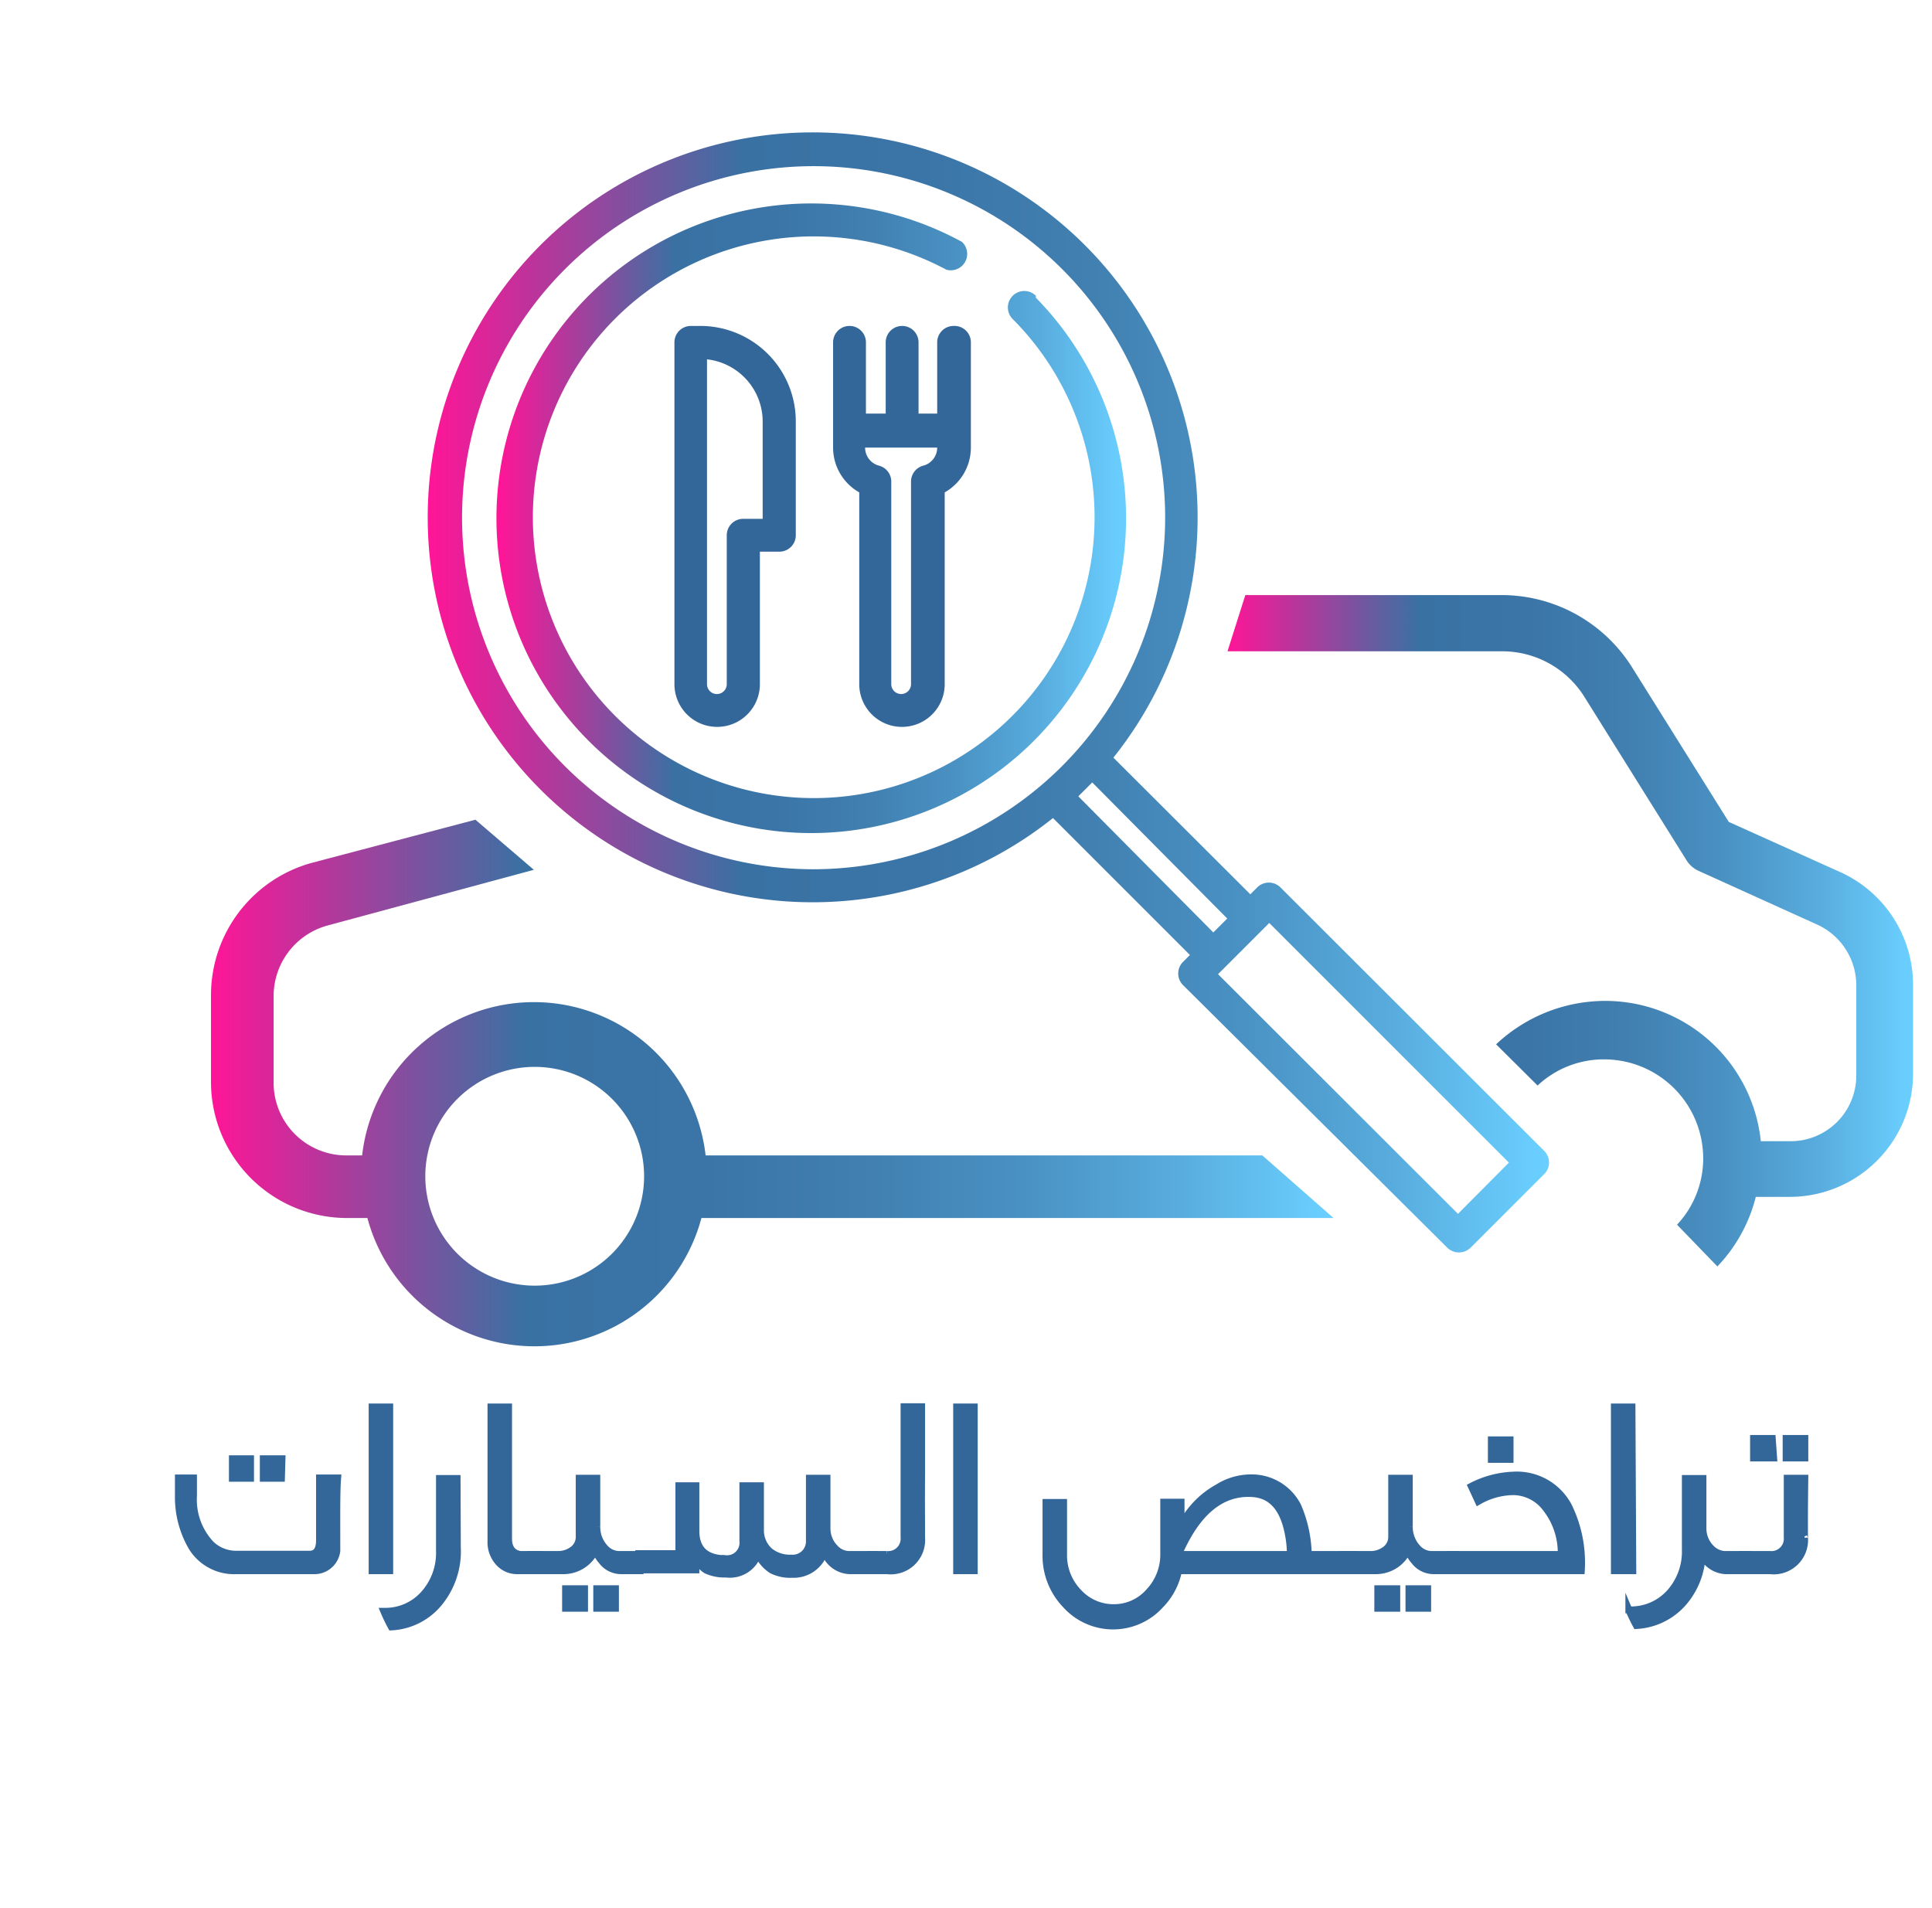 <svg id="Layer_1" data-name="Layer 1" xmlns="http://www.w3.org/2000/svg" xmlns:xlink="http://www.w3.org/1999/xlink" viewBox="0 0 69.41 68.54"><defs><style>.cls-1{fill:url(#linear-gradient);}.cls-2{fill:url(#linear-gradient-2);}.cls-3,.cls-4{fill:#369;}.cls-4{stroke:#369;stroke-miterlimit:10;stroke-width:0.25px;}.cls-5{fill:url(#linear-gradient-3);}.cls-6{fill:url(#linear-gradient-4);}</style><linearGradient id="linear-gradient" x1="15.41" y1="24.9" x2="55.63" y2="24.9" gradientUnits="userSpaceOnUse"><stop offset="0" stop-color="#ff1597"/><stop offset="0.04" stop-color="#e22299"/><stop offset="0.21" stop-color="#695ba0"/><stop offset="0.28" stop-color="#3971a3"/><stop offset="0.44" stop-color="#3b75a7"/><stop offset="0.59" stop-color="#4180b1"/><stop offset="0.73" stop-color="#4a92c4"/><stop offset="0.86" stop-color="#58acdd"/><stop offset="0.99" stop-color="#69cefe"/><stop offset="1" stop-color="#6acfff"/></linearGradient><linearGradient id="linear-gradient-2" x1="17.93" y1="18.6" x2="40.52" y2="18.6" xlink:href="#linear-gradient"/><linearGradient id="linear-gradient-3" x1="7.58" y1="38.92" x2="47.91" y2="38.92" xlink:href="#linear-gradient"/><linearGradient id="linear-gradient-4" x1="44.1" y1="33.42" x2="68.73" y2="33.42" xlink:href="#linear-gradient"/></defs><title>2</title><path class="cls-1" d="M55.46,41.33,46,31.88a.59.59,0,0,0-.83,0l-.25.25L40,27.22a13.83,13.83,0,1,0-2.17,2.17l4.92,4.92-.25.25a.59.59,0,0,0,0,.83L52,44.83a.6.6,0,0,0,.83,0l2.67-2.67A.59.59,0,0,0,55.46,41.33ZM29.23,31.23A12.63,12.63,0,1,1,41.86,18.6,12.65,12.65,0,0,1,29.23,31.23Zm9.51-2.62.5-.5L44.09,33l-.5.5Zm13.64,15L43.76,35l1.84-1.84,8.61,8.61Z"/><path class="cls-2" d="M37.22,10.63a.59.59,0,0,0-.84.83A10.09,10.09,0,1,1,34,9.69a.59.59,0,0,0,.56-1,11.31,11.31,0,1,0,2.65,2Z"/><path class="cls-3" d="M25.13,11.71h-.31a.59.59,0,0,0-.59.59V24.58a1.53,1.53,0,0,0,3.07,0V19.82H28a.59.59,0,0,0,.59-.59V15.14A3.43,3.43,0,0,0,25.13,11.71Zm2.24,6.93h-.67a.59.59,0,0,0-.59.59v5.35a.35.35,0,1,1-.71,0V12.91a2.25,2.25,0,0,1,2,2.23v3.5Z"/><path class="cls-3" d="M34.26,11.71a.59.59,0,0,0-.59.59v2.56H33V12.3a.59.59,0,1,0-1.18,0v2.56h-.71V12.3a.59.59,0,1,0-1.18,0v3.78a1.85,1.85,0,0,0,.94,1.61v6.89a1.53,1.53,0,0,0,3.07,0V17.69a1.85,1.85,0,0,0,.94-1.61V12.3A.59.59,0,0,0,34.26,11.71Zm-.59,4.37a.67.67,0,0,1-.5.65.59.59,0,0,0-.44.57v7.28a.35.35,0,1,1-.71,0V17.3a.59.59,0,0,0-.44-.57.67.67,0,0,1-.5-.65v0h2.6v0Z"/><path class="cls-4" d="M12.1,55.72a.81.81,0,0,1-.84.71H8.48a1.78,1.78,0,0,1-1.59-.85,3.56,3.56,0,0,1-.48-1.83l0-.65h.54l0,.65a2.33,2.33,0,0,0,.64,1.74,1.31,1.31,0,0,0,.9.35h2.63c.25,0,.36-.17.36-.51s0-.95,0-2.23h.65C12.09,53.58,12.1,54.45,12.1,55.72ZM9,53.11H8.35v-.7H9Zm1.11,0H9.46v-.7h.67Z"/><path class="cls-4" d="M14,56.43h-.63l0-5.88h.63Z"/><path class="cls-4" d="M16.43,55.59a2.92,2.92,0,0,1-.66,2,2.36,2.36,0,0,1-1.71.86c-.06-.11-.16-.3-.27-.56a1.85,1.85,0,0,0,1.44-.62,2.21,2.21,0,0,0,.56-1.54V53.12h.63Z"/><path class="cls-4" d="M19.38,56.43H18.6a.88.88,0,0,1-.65-.26,1.08,1.08,0,0,1-.31-.81l0-4.81h.63l0,4.73c0,.34.15.53.43.57h.68Z"/><path class="cls-4" d="M23.12,56.43h-.81a.87.87,0,0,1-.69-.35,1.16,1.16,0,0,1-.23-.39,1.26,1.26,0,0,1-1.14.74H19.06v-.58h1a.87.87,0,0,0,.47-.14.57.57,0,0,0,.28-.5c0,.15,0-.55,0-2.1h.63c0,.58,0,1.16,0,1.73a1.11,1.11,0,0,0,.28.76.7.7,0,0,0,.5.25h.87v.58ZM21,57.78h-.68v-.7H21Zm1.11,0h-.67v-.7h.67Z"/><path class="cls-4" d="M31.43,55.85v.58h-.91a1,1,0,0,1-.9-.68,1.16,1.16,0,0,1-1.16.81,1.47,1.47,0,0,1-.73-.15,1.35,1.35,0,0,1-.5-.58,1.06,1.06,0,0,1-1.14.72,1.57,1.57,0,0,1-.72-.14A1.06,1.06,0,0,1,25,56v.4H22.95v-.58h1.44V54.43c0-.28,0-.64,0-1.05H25V55c0,.67.37,1,1.07,1a.57.57,0,0,0,.62-.62c0-.19,0-.85,0-2h.63c0,.35,0,.87,0,1.59a1,1,0,0,0,.33.76,1.16,1.16,0,0,0,.78.25.6.6,0,0,0,.65-.62c0-.17,0-.92,0-2.25h.63c0,.39,0,1,0,1.81a1,1,0,0,0,.29.7.7.7,0,0,0,.5.23Z"/><path class="cls-4" d="M33.11,55.25a1.11,1.11,0,0,1-1.24,1.18h-.59v-.58h.58a.57.57,0,0,0,.62-.62c0-.57,0-1.36,0-2.34,0-1.14,0-1.92,0-2.35h.63c0,.42,0,1.2,0,2.36C33.1,53.89,33.11,54.67,33.11,55.25Z"/><path class="cls-4" d="M35,56.43h-.63l0-5.88h.63Z"/><path class="cls-4" d="M48.64,56.43h-6.3a2.44,2.44,0,0,1-.65,1.23,2.29,2.29,0,0,1-3.4,0,2.54,2.54,0,0,1-.71-1.82l0-1.86h.63c0,.66,0,1.29,0,1.86a1.9,1.9,0,0,0,.53,1.36,1.7,1.7,0,0,0,1.27.56,1.67,1.67,0,0,0,1.27-.57,1.94,1.94,0,0,0,.53-1.37l0-1.85h.62v.85a3.25,3.25,0,0,1,1.33-1.38,2.25,2.25,0,0,1,1.33-.34,1.86,1.86,0,0,1,1.53,1A4.58,4.58,0,0,1,47,55.85h1.64Zm-2.28-.58a4,4,0,0,0-.15-1.06C46,54.07,45.6,53.7,45,53.66q-1.65-.11-2.64,2.14v.05Z"/><path class="cls-4" d="M52.31,56.43H51.5a.87.87,0,0,1-.69-.35,1.16,1.16,0,0,1-.23-.39,1.26,1.26,0,0,1-1.14.74H48.25v-.58h1a.87.87,0,0,0,.47-.14.57.57,0,0,0,.28-.5c0,.15,0-.55,0-2.1h.63c0,.58,0,1.16,0,1.73a1.11,1.11,0,0,0,.28.76.7.7,0,0,0,.5.25h.87v.58Zm-2.13,1.35h-.68v-.7h.68Zm1.11,0h-.67v-.7h.67Z"/><path class="cls-4" d="M56.81,56.43H52.09v-.58h4a2.59,2.59,0,0,0-.55-1.66,1.48,1.48,0,0,0-1.18-.6,2.58,2.58,0,0,0-1.25.35l-.25-.54A3.54,3.54,0,0,1,54.35,53a2.1,2.1,0,0,1,2,1.11A4.62,4.62,0,0,1,56.81,56.43Zm-2.56-4h-.67v-.7h.67Z"/><path class="cls-4" d="M58.66,56.43H58l0-5.88h.63Z"/><path class="cls-4" d="M62.8,55.85c0,.1,0,.3,0,.58H62a1,1,0,0,1-.85-.56,2.77,2.77,0,0,1-.72,1.76,2.41,2.41,0,0,1-1.64.77c-.06-.11-.16-.3-.27-.56A1.88,1.88,0,0,0,60,57.21a2.21,2.21,0,0,0,.55-1.53V53.12h.63v1.81a1,1,0,0,0,.28.68.74.74,0,0,0,.5.24Z"/><path class="cls-4" d="M64.83,55.25a1.11,1.11,0,0,1-1.24,1.18h-1v-.58h1a.57.57,0,0,0,.62-.62c0,.08,0-.62,0-2.12h.63C64.82,54.55,64.83,55.26,64.83,55.25Zm-1.11-2.87H63v-.7h.67Zm1.12,0h-.67v-.7h.67Z"/><path class="cls-5" d="M45.35,41.51h-20a6.21,6.21,0,0,0-12.34,0h-.53a2.61,2.61,0,0,1-2.65-2.57V35.77a2.63,2.63,0,0,1,1.94-2.52l7.41-2-2.1-1.8L11.2,31a4.93,4.93,0,0,0-3.62,4.73v3.18a4.89,4.89,0,0,0,4.93,4.85h.69a6.21,6.21,0,0,0,12,0H47.91ZM19.21,46.19a3.93,3.93,0,1,1,3.93-3.93A3.93,3.93,0,0,1,19.21,46.19Z"/><path class="cls-6" d="M66.11,31.33l-4-1.8L58.65,24a5.53,5.53,0,0,0-4.72-2.62H44.74L44.1,23.4h9.83a3.48,3.48,0,0,1,3,1.65l3.65,5.84a1,1,0,0,0,.45.4l4.26,1.93a2.4,2.4,0,0,1,1.4,2.16v3.26A2.36,2.36,0,0,1,64.26,41h-1A5.62,5.62,0,0,0,57,36a5.73,5.73,0,0,0-3.25,1.52L55.24,39a3.48,3.48,0,0,1,2.39-.94,3.56,3.56,0,0,1,3.56,3.55A3.48,3.48,0,0,1,60.25,44L61.7,45.5A5.6,5.6,0,0,0,63.08,43h1.18a4.43,4.43,0,0,0,4.47-4.4V35.37A4.45,4.45,0,0,0,66.11,31.33Z"/></svg>